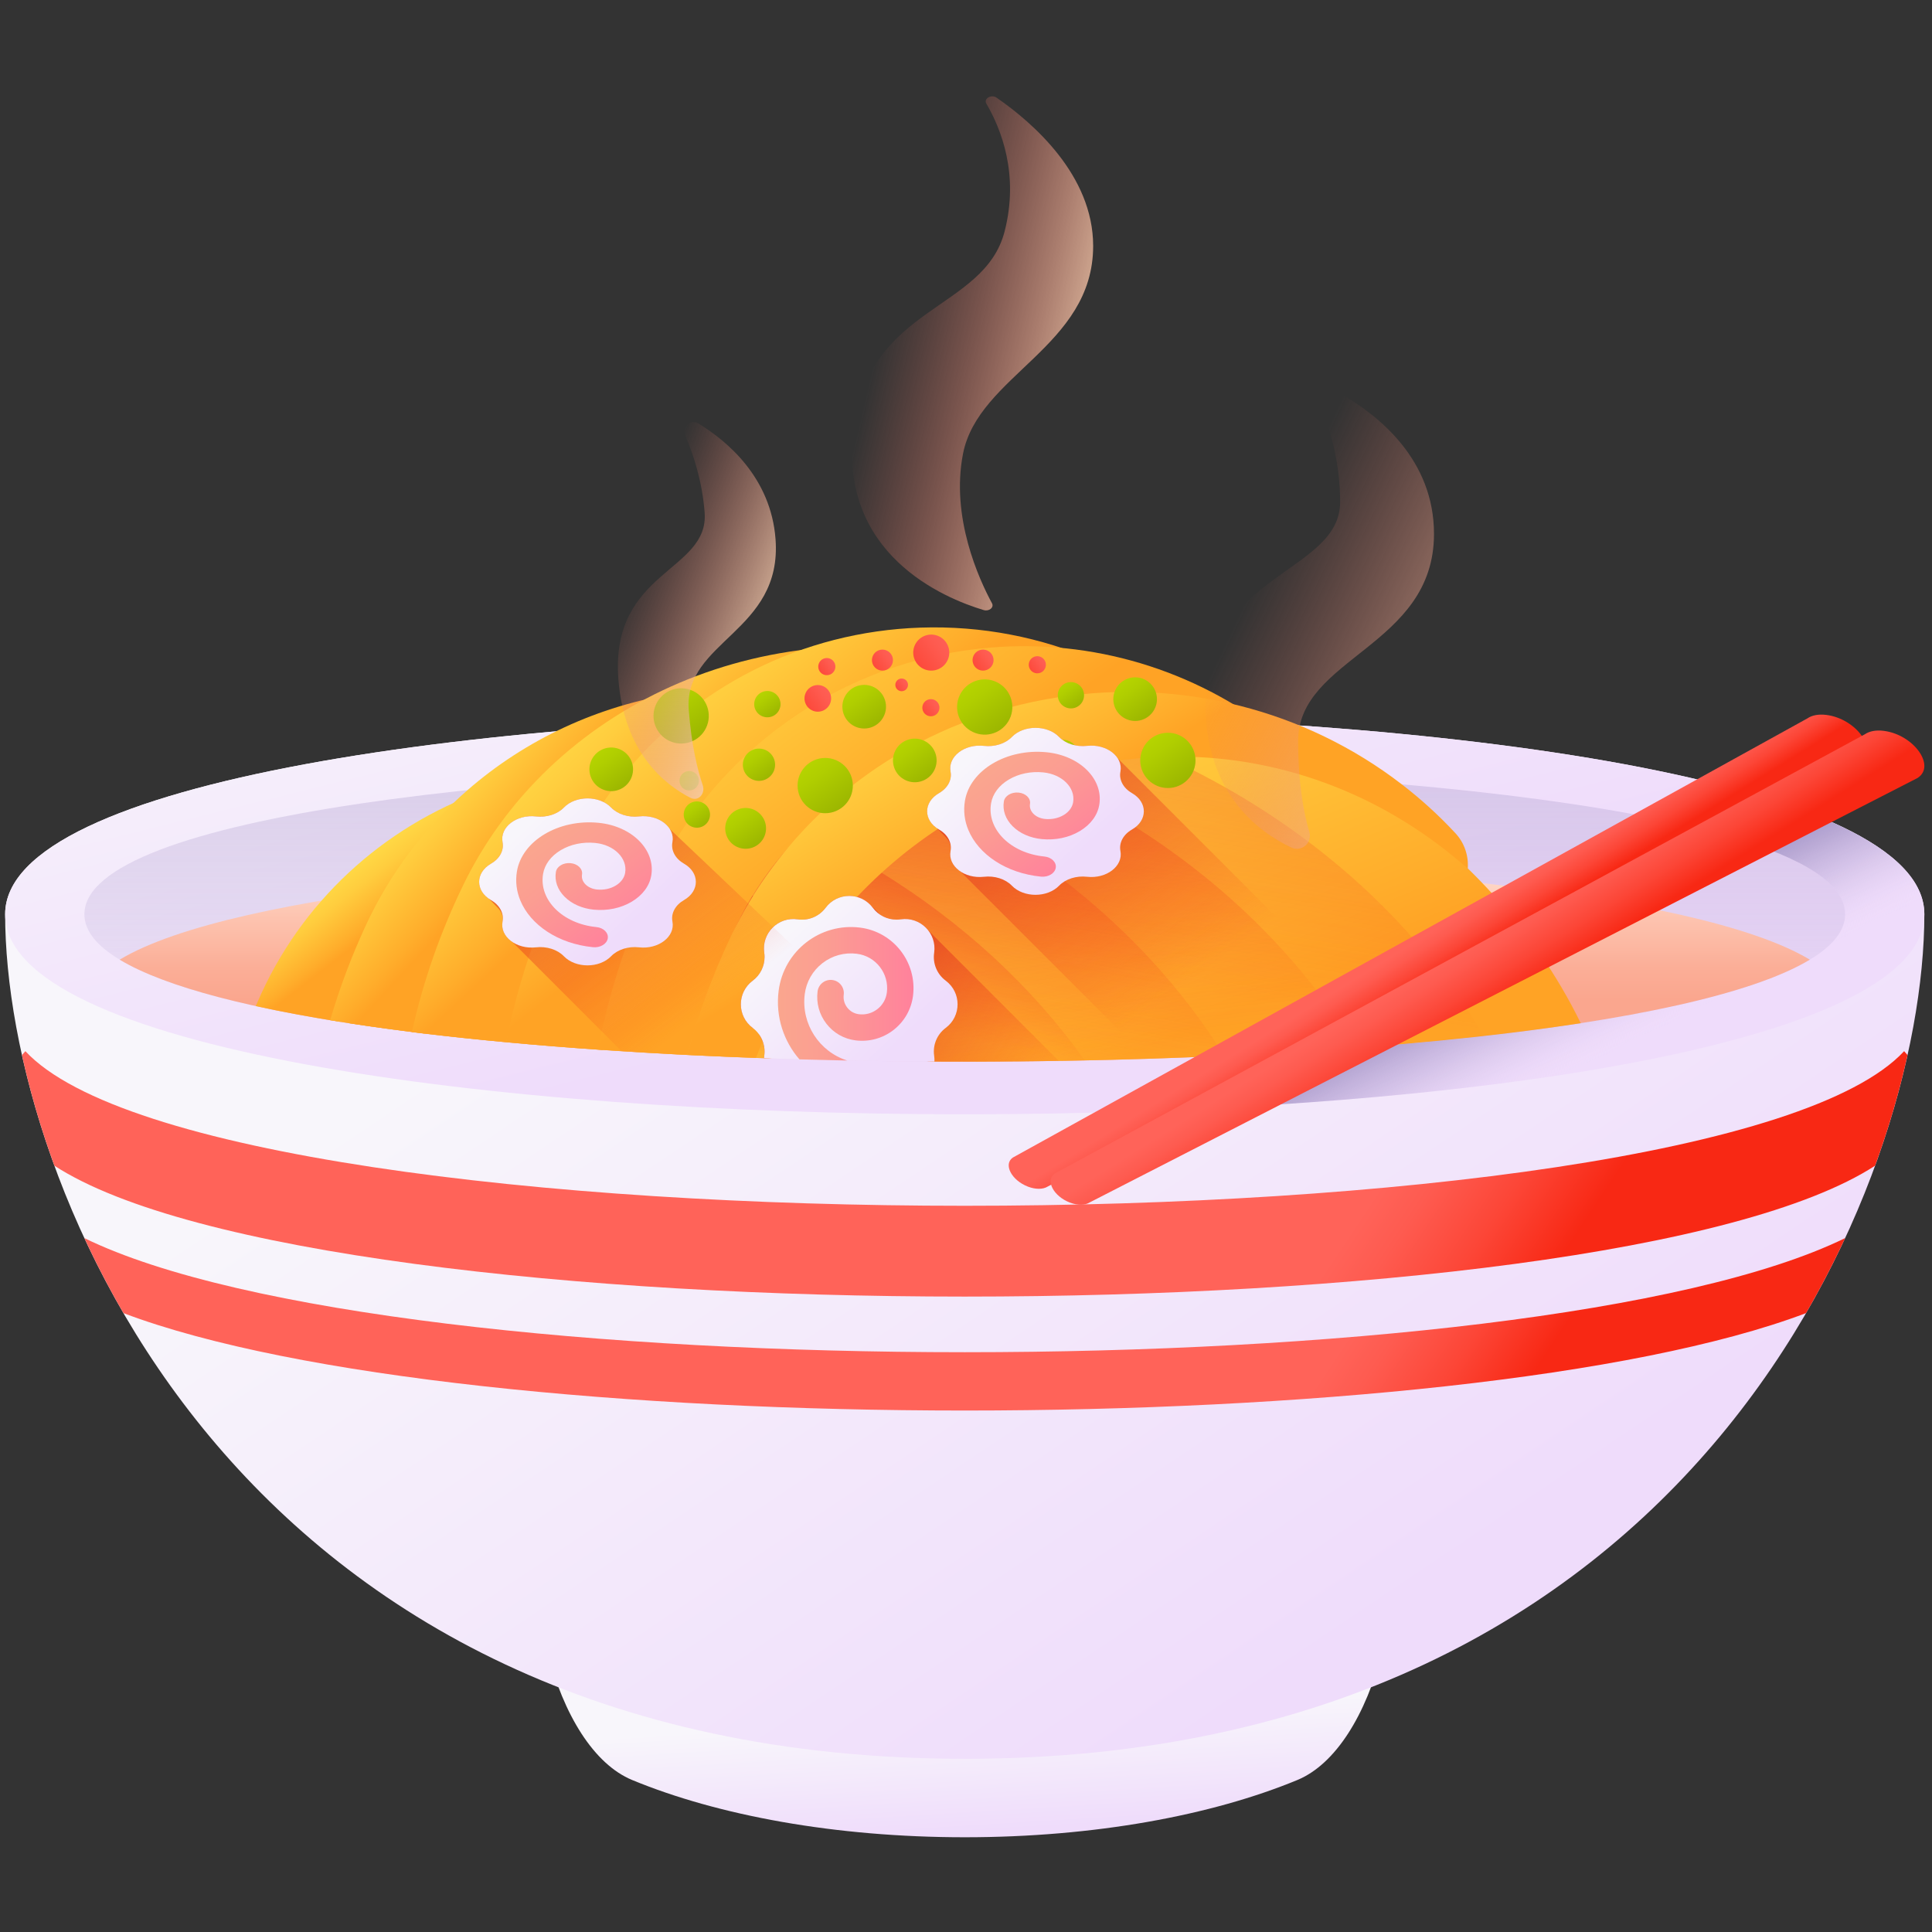 <svg width="151" height="151" viewBox="0 0 151 151" fill="none" xmlns="http://www.w3.org/2000/svg">
<rect x="0" y="0" width="151" height="151" fill="#333333" stroke="none"/>
<g clip-path="url(#clip0)">
<path d="M75.403 133.89C63.021 133.89 51.657 132.056 42.756 129C44.036 134.065 46.442 137.895 49.409 139.121C56.104 141.888 65.28 143.595 75.403 143.595C85.526 143.595 94.702 141.888 101.397 139.121C104.364 137.895 106.769 134.065 108.05 129C99.149 132.056 87.785 133.89 75.403 133.89Z" fill="url(#paint0_linear)"/>
<path d="M150.402 71.456C150.402 50.61 0.402 50.61 0.402 71.456C0.402 92.301 18.028 137.464 75.402 137.464C132.777 137.464 150.402 92.301 150.402 71.456Z" fill="url(#paint1_linear)"/>
<path d="M150.402 71.456C150.402 92.301 0.402 92.301 0.402 71.456C0.402 50.61 150.402 50.61 150.402 71.456Z" fill="url(#paint2_linear)"/>
<path d="M144.209 71.456C144.209 86.818 6.596 86.818 6.596 71.456C6.596 56.093 144.209 56.093 144.209 71.456Z" fill="url(#paint3_linear)"/>
<path d="M9.354 75.004C16.548 79.341 36.926 81.909 59.729 82.707C62.02 82.787 64.335 80.79 66.664 80.835C68.741 80.875 70.829 82.959 72.921 82.97C102.347 83.129 132.379 80.473 141.45 75.004C123.818 64.374 26.986 64.374 9.354 75.004Z" fill="url(#paint4_linear)"/>
<path d="M1.717 82.462C2.328 85.223 3.166 88.13 4.252 91.108C25.224 104.748 125.581 104.748 146.552 91.108C147.638 88.13 148.476 85.223 149.087 82.462C149.001 82.359 148.916 82.257 148.822 82.156C133.851 98.269 16.954 98.269 1.983 82.156C1.889 82.257 1.803 82.359 1.717 82.462Z" fill="url(#paint5_linear)"/>
<path d="M6.596 96.768C7.502 98.72 8.517 100.681 9.65 102.631C36.499 112.781 114.305 112.781 141.154 102.631C142.287 100.681 143.302 98.72 144.208 96.768C119.877 108.659 30.928 108.659 6.596 96.768Z" fill="url(#paint6_linear)"/>
<path d="M123.547 79.97C109.959 82.067 91.346 83.067 72.966 82.971C71.065 82.961 69.167 80.88 67.278 80.847C64.749 80.802 62.234 82.795 59.749 82.708C47.718 82.288 36.361 81.375 27.259 79.971C30.988 72.335 37.153 65.779 44.923 61.003C53.494 55.733 64.023 52.627 75.403 52.627C86.782 52.627 97.312 55.733 105.882 61.003C113.653 65.779 119.818 72.335 123.547 79.97Z" fill="url(#paint7_linear)"/>
<path d="M115.972 80.971C111.692 73.683 105.388 67.406 97.69 62.674C92.775 59.651 87.29 57.259 81.398 55.635C70.888 52.737 59.646 53.61 49.82 58.332C48.126 59.146 46.492 60.038 44.923 61.002C37.153 65.779 30.988 72.335 27.259 79.97C50.855 83.612 89.599 83.945 115.972 80.971Z" fill="url(#paint8_linear)"/>
<path d="M105.978 81.9C101.708 74.877 95.553 68.819 88.075 64.223C83.198 61.223 77.759 58.845 71.92 57.222C62.843 54.699 53.088 56.013 45.049 60.926C45.007 60.951 44.965 60.977 44.923 61.003C37.153 65.779 30.988 72.335 27.259 79.97C48.02 83.174 80.508 83.817 105.978 81.9Z" fill="url(#paint9_linear)"/>
<path d="M95.681 82.52C91.424 75.688 85.373 69.791 78.055 65.293C73.523 62.506 68.507 60.255 63.134 58.648C57.04 56.825 50.432 57.629 45.007 60.951C44.979 60.968 44.951 60.986 44.923 61.003C37.153 65.779 30.988 72.335 27.259 79.971C36.362 81.375 47.719 82.288 59.75 82.708C62.031 82.788 64.336 81.379 66.654 81.423C68.768 81.463 70.892 82.96 73.02 82.971C80.66 83.01 88.34 82.859 95.681 82.52Z" fill="url(#paint10_linear)"/>
<path d="M84.784 82.881C80.672 77.111 75.236 72.102 68.831 68.164C63.916 65.142 58.431 62.749 52.539 61.125C52.241 61.043 51.851 60.984 51.404 60.942C47.328 60.561 43.286 61.854 40.067 64.382C34.575 68.696 30.173 74.004 27.259 79.97C36.357 81.374 47.708 82.287 59.733 82.707C61.94 82.784 64.17 81.08 66.413 81.124C68.602 81.167 70.804 82.959 73.008 82.97C76.941 82.99 80.883 82.961 84.784 82.881Z" fill="url(#paint11_linear)"/>
<path d="M74.788 82.976C71.056 78.538 66.499 74.638 61.303 71.444C56.387 68.421 50.902 66.029 45.011 64.405C44.998 64.401 44.986 64.398 44.973 64.395C42.564 63.733 39.989 64.371 38.106 66.013C33.523 70.007 29.817 74.733 27.259 79.97C40.096 81.951 57.416 82.953 74.788 82.976Z" fill="url(#paint12_linear)"/>
<path d="M38.541 61.553C30.553 64.179 23.982 69.935 20.441 77.612C20.285 77.95 20.132 78.291 19.985 78.632C22.01 79.077 24.226 79.488 26.599 79.866C27.281 77.704 28.099 75.586 29.055 73.514C30.958 69.388 33.69 65.791 37.028 62.888C37.588 62.401 38.165 61.934 38.757 61.487C38.686 61.509 38.613 61.529 38.541 61.553Z" fill="url(#paint13_linear)"/>
<path d="M52.941 54.182C46.732 55.141 41.076 57.806 36.538 61.756C33.2 64.659 30.467 68.256 28.564 72.382C27.462 74.773 26.541 77.226 25.803 79.738C26.344 79.826 26.891 79.915 27.45 80C29.273 80.279 31.185 80.538 33.173 80.779C33.333 80.282 33.502 79.788 33.678 79.296C34.531 76.132 35.671 73.051 37.106 70.068C38.462 67.244 40.217 64.665 42.3 62.38C45.559 58.801 49.617 55.947 54.186 54.016C53.771 54.064 53.356 54.118 52.941 54.182Z" fill="url(#paint14_linear)"/>
<path d="M61.65 50.94C53.668 52.177 46.553 55.978 41.418 61.544C39.336 63.801 37.58 66.347 36.224 69.135C34.421 72.837 33.074 76.691 32.191 80.669C32.515 80.71 32.844 80.747 33.174 80.788C35.224 81.032 37.353 81.256 39.553 81.456C40.315 78.296 41.418 75.23 42.853 72.28C43.671 70.6 48.537 63.257 49.462 62.115C54.1 56.367 60.478 52.314 67.641 50.506C65.657 50.489 63.654 50.63 61.65 50.94Z" fill="url(#paint15_linear)"/>
<path d="M71.947 49.053C62.717 49.362 54.247 53.662 48.6 60.75C47.756 61.806 46.976 62.926 46.264 64.106C43.044 69.441 40.797 75.262 39.556 81.456C41.991 81.685 44.511 81.885 47.094 82.062C47.63 79.621 48.349 77.252 49.246 74.962C49.8 73.361 50.423 71.783 51.123 70.232C52.841 66.438 55.229 63.082 58.126 60.288C62.847 55.738 68.923 52.679 75.644 51.65C79.006 51.133 82.367 51.151 85.625 51.658C81.389 49.81 76.733 48.891 71.947 49.053Z" fill="url(#paint16_linear)"/>
<path d="M75.056 50.896C68.335 51.95 62.259 55.084 57.538 59.745C54.641 62.608 52.253 66.046 50.535 69.933C48.824 73.814 47.55 77.855 46.724 82.025C46.847 82.034 46.971 82.043 47.094 82.052C49.256 82.205 51.466 82.336 53.709 82.451C54.487 79.631 55.498 76.878 56.739 74.201C56.899 73.811 57.065 73.423 57.235 73.037C59.035 68.954 61.8 65.514 65.21 62.963C66.269 62.057 67.385 61.213 68.556 60.44C72.694 57.715 77.485 55.852 82.641 55.065C87.815 54.276 92.99 54.609 97.834 55.954C91.196 51.488 83.128 49.625 75.056 50.896Z" fill="url(#paint17_linear)"/>
<path d="M113.747 65.115C112.45 63.718 111.047 62.444 109.562 61.303C102.047 55.509 92.341 52.997 82.641 54.506C77.486 55.309 72.694 57.209 68.556 59.988C63.627 63.306 59.627 67.873 57.059 73.323C55.668 76.276 54.55 79.323 53.706 82.45C53.853 82.459 54 82.468 54.147 82.473C55.774 82.553 57.425 82.619 59.084 82.679C64.391 68.865 77.123 59.132 91.99 59.132C100.633 59.132 108.555 62.423 114.716 67.892C114.79 66.906 114.473 65.894 113.747 65.115Z" fill="url(#paint18_linear)"/>
<path d="M55.266 56.696C55.676 55.576 55.1 54.335 53.98 53.925C52.859 53.515 51.618 54.091 51.208 55.211C50.798 56.332 51.374 57.572 52.495 57.983C53.615 58.392 54.856 57.817 55.266 56.696Z" fill="url(#paint19_linear)"/>
<path d="M48.358 58.527C47.474 58.204 46.495 58.658 46.171 59.543C45.847 60.427 46.302 61.407 47.186 61.73C48.071 62.054 49.05 61.6 49.374 60.715C49.698 59.831 49.243 58.851 48.358 58.527Z" fill="url(#paint20_linear)"/>
<path d="M54.819 62.698C54.286 62.503 53.696 62.777 53.501 63.311C53.305 63.844 53.579 64.434 54.112 64.629C54.646 64.825 55.236 64.551 55.431 64.017C55.627 63.484 55.352 62.894 54.819 62.698Z" fill="url(#paint21_linear)"/>
<path d="M64.262 59.251C63.076 59.381 62.219 60.447 62.349 61.633C62.478 62.819 63.545 63.676 64.731 63.546C65.917 63.417 66.773 62.35 66.644 61.164C66.514 59.978 65.448 59.122 64.262 59.251Z" fill="url(#paint22_linear)"/>
<path d="M67.357 53.538C66.421 53.64 65.745 54.482 65.847 55.418C65.95 56.355 66.791 57.031 67.728 56.929C68.664 56.826 69.34 55.984 69.238 55.048C69.136 54.111 68.294 53.435 67.357 53.538Z" fill="url(#paint23_linear)"/>
<path d="M59.863 54.012C59.299 54.074 58.891 54.581 58.952 55.146C59.014 55.71 59.522 56.118 60.086 56.056C60.651 55.995 61.058 55.487 60.997 54.922C60.935 54.358 60.427 53.95 59.863 54.012Z" fill="url(#paint24_linear)"/>
<path d="M57.712 63.25C56.887 63.561 56.471 64.482 56.782 65.307C57.093 66.131 58.014 66.548 58.839 66.236C59.664 65.925 60.08 65.004 59.769 64.179C59.457 63.355 58.536 62.938 57.712 63.25Z" fill="url(#paint25_linear)"/>
<path d="M58.874 58.59C58.223 58.836 57.894 59.563 58.14 60.215C58.386 60.866 59.113 61.194 59.764 60.949C60.415 60.703 60.744 59.976 60.498 59.325C60.252 58.673 59.525 58.344 58.874 58.59Z" fill="url(#paint26_linear)"/>
<path d="M54.135 61.733C54.527 61.584 54.725 61.146 54.577 60.754C54.429 60.361 53.991 60.163 53.598 60.311C53.206 60.459 53.008 60.898 53.156 61.29C53.304 61.683 53.742 61.881 54.135 61.733Z" fill="url(#paint27_linear)"/>
<path d="M78.991 56.001C79.401 54.881 78.825 53.64 77.705 53.23C76.585 52.82 75.344 53.396 74.934 54.516C74.524 55.636 75.1 56.877 76.22 57.287C77.34 57.697 78.581 57.122 78.991 56.001Z" fill="url(#paint28_linear)"/>
<path d="M72.084 57.832C71.2 57.508 70.22 57.963 69.896 58.847C69.573 59.732 70.027 60.711 70.912 61.035C71.796 61.359 72.775 60.904 73.099 60.02C73.423 59.135 72.969 58.156 72.084 57.832Z" fill="url(#paint29_linear)"/>
<path d="M78.545 62.003C78.012 61.808 77.421 62.082 77.226 62.616C77.031 63.149 77.305 63.74 77.838 63.935C78.371 64.13 78.962 63.856 79.157 63.322C79.352 62.789 79.078 62.198 78.545 62.003Z" fill="url(#paint30_linear)"/>
<path d="M91.044 57.282C89.858 57.411 89.002 58.477 89.131 59.664C89.26 60.85 90.327 61.706 91.513 61.577C92.699 61.447 93.555 60.381 93.426 59.195C93.297 58.009 92.23 57.152 91.044 57.282Z" fill="url(#paint31_linear)"/>
<path d="M90.414 54.458C90.311 53.522 89.47 52.845 88.533 52.948C87.597 53.05 86.921 53.892 87.023 54.828C87.125 55.764 87.967 56.44 88.903 56.338C89.84 56.236 90.516 55.394 90.414 54.458Z" fill="url(#paint32_linear)"/>
<path d="M83.589 53.317C83.024 53.378 82.617 53.886 82.678 54.45C82.74 55.015 83.247 55.422 83.812 55.361C84.376 55.299 84.784 54.791 84.722 54.227C84.661 53.663 84.153 53.255 83.589 53.317Z" fill="url(#paint33_linear)"/>
<path d="M81.438 62.554C80.614 62.865 80.197 63.787 80.509 64.611C80.82 65.436 81.741 65.853 82.566 65.541C83.39 65.23 83.807 64.309 83.495 63.484C83.184 62.659 82.263 62.243 81.438 62.554Z" fill="url(#paint34_linear)"/>
<path d="M82.6 57.895C81.949 58.141 81.62 58.868 81.866 59.519C82.112 60.17 82.839 60.499 83.49 60.253C84.141 60.007 84.469 59.28 84.224 58.629C83.978 57.978 83.251 57.65 82.6 57.895Z" fill="url(#paint35_linear)"/>
<path d="M77.86 61.038C78.253 60.889 78.451 60.451 78.303 60.058C78.155 59.666 77.716 59.468 77.324 59.616C76.931 59.764 76.733 60.202 76.881 60.595C77.029 60.988 77.468 61.186 77.86 61.038Z" fill="url(#paint36_linear)"/>
<path d="M72.3 52.328C73.031 52.595 73.839 52.22 74.107 51.49C74.374 50.759 73.999 49.951 73.268 49.683C72.538 49.416 71.73 49.791 71.462 50.522C71.195 51.252 71.57 52.061 72.3 52.328Z" fill="url(#paint37_linear)"/>
<path d="M65.252 52.331C65.379 51.983 65.2 51.599 64.853 51.471C64.505 51.344 64.12 51.523 63.993 51.87C63.866 52.218 64.045 52.603 64.392 52.73C64.74 52.857 65.124 52.679 65.252 52.331Z" fill="url(#paint38_linear)"/>
<path d="M73.423 55.24C73.383 54.873 73.052 54.607 72.684 54.647C72.316 54.687 72.051 55.018 72.091 55.386C72.131 55.754 72.462 56.019 72.83 55.979C73.197 55.939 73.463 55.608 73.423 55.24Z" fill="url(#paint39_linear)"/>
<path d="M81.741 51.883C81.701 51.516 81.371 51.25 81.002 51.29C80.635 51.33 80.369 51.661 80.409 52.029C80.45 52.397 80.781 52.662 81.148 52.622C81.516 52.582 81.781 52.251 81.741 51.883Z" fill="url(#paint40_linear)"/>
<path d="M64.892 54.216C64.689 53.679 64.089 53.407 63.551 53.61C63.014 53.813 62.742 54.414 62.945 54.951C63.148 55.489 63.748 55.76 64.286 55.557C64.823 55.354 65.095 54.754 64.892 54.216Z" fill="url(#paint41_linear)"/>
<path d="M69.739 51.303C69.578 50.878 69.104 50.664 68.68 50.824C68.256 50.984 68.041 51.458 68.201 51.883C68.362 52.307 68.836 52.521 69.26 52.361C69.685 52.201 69.899 51.727 69.739 51.303Z" fill="url(#paint42_linear)"/>
<path d="M77.602 51.303C77.441 50.878 76.968 50.664 76.543 50.824C76.119 50.984 75.905 51.458 76.065 51.883C76.225 52.307 76.699 52.521 77.123 52.361C77.548 52.201 77.762 51.727 77.602 51.303Z" fill="url(#paint43_linear)"/>
<path d="M70.009 53.702C70.105 53.958 70.391 54.087 70.647 53.991C70.903 53.894 71.032 53.608 70.936 53.352C70.839 53.097 70.553 52.968 70.297 53.064C70.041 53.161 69.912 53.447 70.009 53.702Z" fill="url(#paint44_linear)"/>
<path d="M72.537 72.703C72.05 72.089 71.259 71.727 70.399 71.853H70.397C70.285 71.87 70.173 71.876 70.061 71.876C69.609 71.876 69.168 71.741 68.794 71.494C68.716 71.412 68.306 71.001 68.169 70.893C67.708 70.315 67.041 70.023 66.373 70.023C65.679 70.023 64.985 70.332 64.526 70.95C64.02 71.629 63.182 71.976 62.346 71.853H62.343C60.817 71.629 59.508 72.941 59.732 74.464V74.467C59.749 74.579 59.755 74.691 59.755 74.802C59.755 75.52 59.417 76.208 58.829 76.647C58.211 77.108 57.902 77.799 57.902 78.491C57.902 79.161 58.194 79.83 58.77 80.289C58.823 80.356 59.112 80.37 59.234 80.495C59.361 80.626 59.322 80.867 59.362 80.905C59.676 81.373 59.817 81.944 59.732 82.517V82.52C59.723 82.584 59.717 82.645 59.714 82.706C61.872 82.782 64.052 81.371 66.244 81.415C68.483 81.459 70.735 82.958 72.99 82.97C76.246 82.987 79.51 82.969 82.751 82.918L72.537 72.703Z" fill="url(#paint45_linear)"/>
<path d="M74.841 78.491C74.841 79.185 74.532 79.879 73.914 80.338C73.235 80.844 72.888 81.682 73.011 82.518V82.52C73.035 82.674 73.041 82.823 73.032 82.971C70.752 82.962 68.476 82.932 66.214 82.888C64.964 82.862 63.72 82.832 62.482 82.797C61.555 82.77 60.632 82.741 59.714 82.709C59.717 82.647 59.723 82.585 59.732 82.52V82.518C59.855 81.682 59.508 80.844 58.829 80.338C58.211 79.879 57.902 79.185 57.902 78.491C57.902 77.8 58.211 77.109 58.829 76.647C59.417 76.209 59.755 75.52 59.755 74.803C59.755 74.691 59.749 74.579 59.732 74.468V74.465C59.508 72.941 60.817 71.629 62.343 71.853H62.346C63.182 71.976 64.02 71.629 64.526 70.95C64.985 70.332 65.679 70.023 66.373 70.023C67.064 70.023 67.755 70.332 68.217 70.95C68.655 71.538 69.344 71.876 70.061 71.876C70.173 71.876 70.285 71.871 70.397 71.853H70.399C71.923 71.629 73.232 72.941 73.011 74.465V74.468C72.888 75.303 73.235 76.141 73.914 76.647C74.532 77.109 74.841 77.8 74.841 78.491Z" fill="url(#paint46_linear)"/>
<path d="M71.359 77.829C71.223 78.897 70.679 79.844 69.832 80.503C68.982 81.159 67.929 81.447 66.865 81.312C65.956 81.197 65.15 80.735 64.591 80.012C64.029 79.288 63.785 78.391 63.9 77.485C63.973 76.921 64.488 76.523 65.053 76.594C65.615 76.665 66.015 77.182 65.944 77.744C65.897 78.106 65.994 78.462 66.218 78.75C66.441 79.038 66.762 79.223 67.123 79.268C67.644 79.335 68.156 79.194 68.57 78.873C68.985 78.553 69.25 78.091 69.315 77.57C69.503 76.091 68.453 74.732 66.971 74.544C66.006 74.421 65.05 74.682 64.282 75.276C63.512 75.873 63.02 76.732 62.897 77.697C62.603 80.035 64.044 82.2 66.215 82.888C64.965 82.862 63.721 82.832 62.482 82.797C61.873 82.097 61.409 81.273 61.123 80.382C60.829 79.462 60.726 78.462 60.856 77.438C61.253 74.318 64.112 72.103 67.229 72.5C69.838 72.832 71.688 75.223 71.359 77.829Z" fill="url(#paint47_linear)"/>
<path d="M109.686 81.597L87.362 59.273C86.941 58.612 86.001 58.178 84.959 58.295L84.957 58.295C84.12 58.389 83.283 58.122 82.778 57.599C81.857 56.647 80.005 56.647 79.085 57.599C78.579 58.122 77.742 58.389 76.905 58.295L76.903 58.295C75.378 58.123 74.069 59.132 74.292 60.307L74.292 60.308C74.415 60.953 74.068 61.598 73.389 61.988C72.203 62.668 72.158 64.007 73.248 64.742L73.953 65.475C74.217 65.749 74.362 66.131 74.294 66.505C74.293 66.508 74.293 66.51 74.292 66.513L74.292 66.515C74.172 67.145 74.496 67.726 75.055 68.104L89.704 82.752C96.671 82.531 103.432 82.146 109.686 81.597Z" fill="url(#paint48_linear)"/>
<path d="M88.472 64.833C87.794 65.223 87.447 65.868 87.569 66.513L87.57 66.514C87.793 67.689 86.484 68.698 84.959 68.526L84.956 68.526C84.119 68.432 83.282 68.699 82.777 69.222C81.856 70.175 80.005 70.175 79.084 69.222C78.579 68.699 77.742 68.432 76.905 68.526L76.903 68.526C75.378 68.698 74.069 67.689 74.292 66.514L74.292 66.513C74.414 65.868 74.068 65.223 73.389 64.833C72.153 64.124 72.153 62.697 73.389 61.988C74.068 61.598 74.414 60.953 74.292 60.308L74.292 60.307C74.069 59.132 75.378 58.123 76.903 58.295L76.905 58.295C77.742 58.389 78.579 58.122 79.084 57.599C80.005 56.647 81.857 56.647 82.777 57.599C83.283 58.122 84.12 58.389 84.957 58.295L84.959 58.295C86.483 58.123 87.793 59.132 87.57 60.307L87.569 60.308C87.447 60.953 87.794 61.598 88.472 61.988C89.708 62.697 89.708 64.124 88.472 64.833Z" fill="url(#paint49_linear)"/>
<path d="M75.683 64.868C75.388 64.156 75.285 63.386 75.415 62.597C75.811 60.194 78.671 58.487 81.789 58.793C84.397 59.049 86.248 60.891 85.917 62.9C85.781 63.721 85.239 64.452 84.391 64.958C83.542 65.465 82.488 65.686 81.423 65.582C80.516 65.493 79.709 65.138 79.149 64.581C78.589 64.024 78.345 63.333 78.46 62.634C78.532 62.199 79.047 61.892 79.611 61.947C80.175 62.002 80.574 62.4 80.502 62.834C80.457 63.112 80.554 63.388 80.777 63.61C80.999 63.831 81.321 63.973 81.682 64.008C82.202 64.059 82.716 63.951 83.13 63.704C83.544 63.457 83.808 63.1 83.874 62.7C84.063 61.559 83.011 60.512 81.53 60.367C80.565 60.272 79.609 60.473 78.84 60.932C78.071 61.391 77.58 62.054 77.457 62.797C77.123 64.825 78.992 66.684 81.623 66.942C82.186 66.997 82.586 67.394 82.514 67.829C82.442 68.264 81.927 68.571 81.363 68.516C78.629 68.248 76.471 66.769 75.683 64.868Z" fill="url(#paint50_linear)"/>
<path d="M70.511 82.032C66.883 81.994 63.274 82.831 59.724 82.706C55.926 82.573 52.195 82.391 48.582 82.159L40.04 73.618C39.482 73.241 39.158 72.659 39.279 72.029V72.026C39.279 72.026 39.279 72.023 39.279 72.02C39.349 71.647 39.202 71.265 38.938 70.988L38.232 70.256C37.711 69.903 37.449 69.412 37.449 68.923C37.449 68.391 37.758 67.856 38.376 67.503C39.052 67.112 39.399 66.468 39.279 65.823V65.82C39.217 65.491 39.273 65.173 39.426 64.894C39.652 64.465 40.093 64.121 40.643 63.938C41.02 63.809 41.443 63.759 41.888 63.809H41.89C42.729 63.903 43.564 63.638 44.07 63.115C44.532 62.638 45.223 62.4 45.917 62.4C46.611 62.4 47.302 62.638 47.764 63.115C48.199 63.568 48.888 63.826 49.608 63.826C49.72 63.826 49.832 63.821 49.943 63.809C50.987 63.691 51.926 64.126 52.346 64.788L70.511 82.032Z" fill="url(#paint51_linear)"/>
<path d="M53.459 70.348C52.78 70.737 52.433 71.382 52.556 72.027L52.556 72.029C52.779 73.204 51.47 74.213 49.945 74.041L49.943 74.041C49.106 73.946 48.269 74.214 47.763 74.737C46.843 75.689 44.991 75.689 44.07 74.737C43.565 74.214 42.728 73.947 41.891 74.041L41.889 74.041C40.364 74.213 39.055 73.204 39.278 72.029L39.278 72.027C39.401 71.382 39.054 70.737 38.375 70.348C37.139 69.639 37.139 68.212 38.375 67.502C39.054 67.113 39.401 66.468 39.278 65.823L39.278 65.822C39.055 64.647 40.364 63.638 41.889 63.809L41.891 63.81C42.728 63.904 43.565 63.637 44.071 63.114C44.991 62.161 46.843 62.161 47.764 63.114C48.269 63.637 49.106 63.904 49.943 63.81L49.945 63.809C51.47 63.638 52.779 64.647 52.556 65.822L52.556 65.823C52.433 66.468 52.78 67.113 53.459 67.502C54.695 68.212 54.695 69.639 53.459 70.348Z" fill="url(#paint52_linear)"/>
<path d="M40.669 70.382C40.374 69.671 40.271 68.9 40.401 68.112C40.797 65.709 43.657 64.002 46.776 64.308C49.383 64.563 51.234 66.406 50.903 68.415C50.768 69.235 50.226 69.966 49.377 70.473C48.528 70.979 47.474 71.201 46.409 71.097C45.502 71.008 44.695 70.652 44.136 70.095C43.576 69.539 43.331 68.847 43.447 68.149C43.518 67.714 44.034 67.407 44.597 67.462C45.162 67.517 45.56 67.914 45.489 68.349C45.443 68.627 45.54 68.902 45.763 69.124C45.986 69.346 46.307 69.487 46.669 69.523C47.188 69.574 47.702 69.466 48.116 69.219C48.53 68.972 48.795 68.615 48.861 68.215C49.049 67.073 47.997 66.026 46.516 65.882C45.551 65.787 44.596 65.988 43.827 66.447C43.057 66.906 42.566 67.568 42.444 68.312C42.109 70.34 43.978 72.199 46.609 72.457C47.173 72.512 47.572 72.908 47.501 73.344C47.429 73.778 46.913 74.086 46.349 74.03C43.615 73.763 41.457 72.284 40.669 70.382Z" fill="url(#paint53_linear)"/>
<path d="M103.338 32.038C102.985 31.144 103.956 30.308 104.792 30.783C107.744 32.462 112.077 35.916 112.077 41.729C112.077 50.544 101.459 51.375 101.459 57.904C101.459 61.255 101.902 63.569 102.334 65.028C102.584 65.872 101.721 66.615 100.926 66.239C98.28 64.988 94.211 61.934 94.211 54.988C94.211 44.697 104.741 44.85 104.741 39.224C104.741 36.285 104.024 33.77 103.338 32.038Z" fill="url(#paint54_linear)"/>
<path d="M77.09 8.1C76.86 7.707 77.477 7.348 77.89 7.634C80.695 9.573 85.438 13.674 85.438 19.221C85.438 27.097 76.461 29.327 75.265 35.469C74.297 40.437 76.515 45.273 77.532 47.151C77.708 47.477 77.302 47.808 76.882 47.682C73.788 46.755 65.467 43.323 66.71 33.433C67.913 23.852 76.918 24.29 78.516 18.091C79.665 13.64 78.25 10.079 77.09 8.1Z" fill="url(#paint55_linear)"/>
<path d="M53.594 34.132C53.279 33.395 53.939 32.705 54.582 33.097C56.853 34.482 60.249 37.332 60.613 42.128C61.163 49.402 53.423 50.088 53.831 55.476C54.041 58.241 54.511 60.15 54.919 61.355C55.155 62.051 54.568 62.664 53.961 62.354C51.941 61.321 48.764 58.801 48.33 53.07C47.687 44.578 55.424 44.705 55.072 40.062C54.889 37.637 54.205 35.561 53.594 34.132Z" fill="url(#paint56_linear)"/>
<path d="M150.403 71.457C150.403 80.157 124.262 85.228 93.806 86.663L102.7 82.13C125.932 80.613 144.209 77.054 144.209 71.457C144.209 69.092 140.947 67.089 135.426 65.454L140.126 63.057C146.564 65.325 150.403 68.124 150.403 71.457Z" fill="url(#paint57_linear)"/>
<path d="M141.268 56.144L79.162 90.471C78.4 90.997 79.056 92.255 80.347 92.746C80.94 92.972 81.526 92.968 81.888 92.735L145.383 59.563C146.847 58.623 145.08 56.165 142.734 55.876C142.144 55.803 141.624 55.898 141.268 56.144Z" fill="url(#paint58_linear)"/>
<path d="M145.753 57.389L82.439 91.715C81.677 92.242 82.332 93.5 83.623 93.991C84.217 94.216 84.802 94.212 85.164 93.98L149.869 60.807C151.332 59.867 149.566 57.409 147.219 57.12C146.629 57.047 146.109 57.143 145.753 57.389Z" fill="url(#paint59_linear)"/>
</g>
<defs>
<linearGradient id="paint0_linear" x1="75.712" y1="134.094" x2="76.261" y2="143.154" gradientUnits="userSpaceOnUse">
<stop stop-color="#F8F6FB"/>
<stop offset="1" stop-color="#EFDCFB"/>
</linearGradient>
<linearGradient id="paint1_linear" x1="64.022" y1="62.651" x2="107.257" y2="127.062" gradientUnits="userSpaceOnUse">
<stop stop-color="#F8F6FB"/>
<stop offset="1" stop-color="#EFDCFB"/>
</linearGradient>
<linearGradient id="paint2_linear" x1="66.291" y1="34.673" x2="76.879" y2="77.418" gradientUnits="userSpaceOnUse">
<stop stop-color="#F8F6FB"/>
<stop offset="1" stop-color="#EFDCFB"/>
</linearGradient>
<linearGradient id="paint3_linear" x1="75.402" y1="100.897" x2="75.402" y2="-5.46" gradientUnits="userSpaceOnUse">
<stop stop-color="#EFDCFB" stop-opacity="0"/>
<stop offset="0.029" stop-color="#E9D6F7" stop-opacity="0.029"/>
<stop offset="0.22" stop-color="#C5B5DE" stop-opacity="0.22"/>
<stop offset="0.414" stop-color="#AA9BCB" stop-opacity="0.414"/>
<stop offset="0.608" stop-color="#9688BD" stop-opacity="0.608"/>
<stop offset="0.803" stop-color="#8A7DB5" stop-opacity="0.803"/>
<stop offset="1" stop-color="#8679B2"/>
</linearGradient>
<linearGradient id="paint4_linear" x1="75.402" y1="67.662" x2="75.402" y2="78.119" gradientUnits="userSpaceOnUse">
<stop stop-color="#FFDECF"/>
<stop offset="0.379" stop-color="#FDC4B0"/>
<stop offset="0.765" stop-color="#FBAE97"/>
<stop offset="1" stop-color="#FAA68E"/>
</linearGradient>
<linearGradient id="paint5_linear" x1="101.047" y1="102.972" x2="113.4" y2="111.207" gradientUnits="userSpaceOnUse">
<stop stop-color="#FF6359"/>
<stop offset="0.224" stop-color="#FE5B50"/>
<stop offset="0.595" stop-color="#FC4637"/>
<stop offset="1" stop-color="#F82814"/>
</linearGradient>
<linearGradient id="paint6_linear" x1="98.815" y1="114.29" x2="110.173" y2="121.862" gradientUnits="userSpaceOnUse">
<stop stop-color="#FF6359"/>
<stop offset="0.224" stop-color="#FE5B50"/>
<stop offset="0.595" stop-color="#FC4637"/>
<stop offset="1" stop-color="#F82814"/>
</linearGradient>
<linearGradient id="paint7_linear" x1="65.976" y1="57.01" x2="78.132" y2="86.618" gradientUnits="userSpaceOnUse">
<stop stop-color="#FFD945"/>
<stop offset="0.304" stop-color="#FFCD3E"/>
<stop offset="0.856" stop-color="#FFAD2B"/>
<stop offset="1" stop-color="#FFA325"/>
</linearGradient>
<linearGradient id="paint8_linear" x1="72.67" y1="74.068" x2="85.611" y2="-4.461" gradientUnits="userSpaceOnUse">
<stop stop-color="#F82814" stop-opacity="0"/>
<stop offset="1" stop-color="#C0272D"/>
</linearGradient>
<linearGradient id="paint9_linear" x1="67.08" y1="84.955" x2="59.165" y2="15.983" gradientUnits="userSpaceOnUse">
<stop stop-color="#F82814" stop-opacity="0"/>
<stop offset="1" stop-color="#C0272D"/>
</linearGradient>
<linearGradient id="paint10_linear" x1="61.913" y1="78.743" x2="73.089" y2="15.655" gradientUnits="userSpaceOnUse">
<stop stop-color="#F82814" stop-opacity="0"/>
<stop offset="1" stop-color="#C0272D"/>
</linearGradient>
<linearGradient id="paint11_linear" x1="58.191" y1="75.075" x2="68.338" y2="45.37" gradientUnits="userSpaceOnUse">
<stop stop-color="#F82814" stop-opacity="0"/>
<stop offset="1" stop-color="#C0272D"/>
</linearGradient>
<linearGradient id="paint12_linear" x1="51.128" y1="83.2" x2="49.56" y2="57.318" gradientUnits="userSpaceOnUse">
<stop stop-color="#F82814" stop-opacity="0"/>
<stop offset="1" stop-color="#C0272D"/>
</linearGradient>
<linearGradient id="paint13_linear" x1="27.577" y1="67.744" x2="30.616" y2="71.665" gradientUnits="userSpaceOnUse">
<stop stop-color="#FFD945"/>
<stop offset="0.304" stop-color="#FFCD3E"/>
<stop offset="0.856" stop-color="#FFAD2B"/>
<stop offset="1" stop-color="#FFA325"/>
</linearGradient>
<linearGradient id="paint14_linear" x1="33.894" y1="61.269" x2="39.972" y2="66.857" gradientUnits="userSpaceOnUse">
<stop stop-color="#FFD945"/>
<stop offset="0.304" stop-color="#FFCD3E"/>
<stop offset="0.856" stop-color="#FFAD2B"/>
<stop offset="1" stop-color="#FFA325"/>
</linearGradient>
<linearGradient id="paint15_linear" x1="42.765" y1="57.932" x2="49.725" y2="65.383" gradientUnits="userSpaceOnUse">
<stop stop-color="#FFD945"/>
<stop offset="0.304" stop-color="#FFCD3E"/>
<stop offset="0.856" stop-color="#FFAD2B"/>
<stop offset="1" stop-color="#FFA325"/>
</linearGradient>
<linearGradient id="paint16_linear" x1="51.54" y1="52.476" x2="60.658" y2="64.094" gradientUnits="userSpaceOnUse">
<stop stop-color="#FFD945"/>
<stop offset="0.304" stop-color="#FFCD3E"/>
<stop offset="0.856" stop-color="#FFAD2B"/>
<stop offset="1" stop-color="#FFA325"/>
</linearGradient>
<linearGradient id="paint17_linear" x1="56.501" y1="47.474" x2="69.442" y2="65.121" gradientUnits="userSpaceOnUse">
<stop stop-color="#FFD945"/>
<stop offset="0.304" stop-color="#FFCD3E"/>
<stop offset="0.856" stop-color="#FFAD2B"/>
<stop offset="1" stop-color="#FFA325"/>
</linearGradient>
<linearGradient id="paint18_linear" x1="71.176" y1="52.786" x2="78.823" y2="65.531" gradientUnits="userSpaceOnUse">
<stop stop-color="#FFD945"/>
<stop offset="0.304" stop-color="#FFCD3E"/>
<stop offset="0.856" stop-color="#FFAD2B"/>
<stop offset="1" stop-color="#FFA325"/>
</linearGradient>
<linearGradient id="paint19_linear" x1="51.313" y1="53.287" x2="57.295" y2="61.58" gradientUnits="userSpaceOnUse">
<stop stop-color="#BADA00"/>
<stop offset="0.227" stop-color="#B0CE00"/>
<stop offset="0.638" stop-color="#95AE00"/>
<stop offset="1" stop-color="#798C00"/>
</linearGradient>
<linearGradient id="paint20_linear" x1="46.253" y1="58.023" x2="50.976" y2="64.57" gradientUnits="userSpaceOnUse">
<stop stop-color="#BADA00"/>
<stop offset="0.227" stop-color="#B0CE00"/>
<stop offset="0.638" stop-color="#95AE00"/>
<stop offset="1" stop-color="#798C00"/>
</linearGradient>
<linearGradient id="paint21_linear" x1="53.55" y1="62.395" x2="56.397" y2="66.341" gradientUnits="userSpaceOnUse">
<stop stop-color="#BADA00"/>
<stop offset="0.227" stop-color="#B0CE00"/>
<stop offset="0.638" stop-color="#95AE00"/>
<stop offset="1" stop-color="#798C00"/>
</linearGradient>
<linearGradient id="paint22_linear" x1="62.572" y1="58.731" x2="68.555" y2="67.025" gradientUnits="userSpaceOnUse">
<stop stop-color="#BADA00"/>
<stop offset="0.227" stop-color="#B0CE00"/>
<stop offset="0.638" stop-color="#95AE00"/>
<stop offset="1" stop-color="#798C00"/>
</linearGradient>
<linearGradient id="paint23_linear" x1="66.024" y1="53.127" x2="70.746" y2="59.675" gradientUnits="userSpaceOnUse">
<stop stop-color="#BADA00"/>
<stop offset="0.227" stop-color="#B0CE00"/>
<stop offset="0.638" stop-color="#95AE00"/>
<stop offset="1" stop-color="#798C00"/>
</linearGradient>
<linearGradient id="paint24_linear" x1="59.059" y1="53.765" x2="61.906" y2="57.712" gradientUnits="userSpaceOnUse">
<stop stop-color="#BADA00"/>
<stop offset="0.227" stop-color="#B0CE00"/>
<stop offset="0.638" stop-color="#95AE00"/>
<stop offset="1" stop-color="#798C00"/>
</linearGradient>
<linearGradient id="paint25_linear" x1="56.853" y1="62.772" x2="61.274" y2="68.9" gradientUnits="userSpaceOnUse">
<stop stop-color="#BADA00"/>
<stop offset="0.227" stop-color="#B0CE00"/>
<stop offset="0.638" stop-color="#95AE00"/>
<stop offset="1" stop-color="#798C00"/>
</linearGradient>
<linearGradient id="paint26_linear" x1="58.197" y1="58.213" x2="61.687" y2="63.051" gradientUnits="userSpaceOnUse">
<stop stop-color="#BADA00"/>
<stop offset="0.227" stop-color="#B0CE00"/>
<stop offset="0.638" stop-color="#95AE00"/>
<stop offset="1" stop-color="#798C00"/>
</linearGradient>
<linearGradient id="paint27_linear" x1="53.19" y1="60.084" x2="55.294" y2="63.001" gradientUnits="userSpaceOnUse">
<stop stop-color="#BADA00"/>
<stop offset="0.227" stop-color="#B0CE00"/>
<stop offset="0.638" stop-color="#95AE00"/>
<stop offset="1" stop-color="#798C00"/>
</linearGradient>
<linearGradient id="paint28_linear" x1="75.039" y1="52.591" x2="81.02" y2="60.884" gradientUnits="userSpaceOnUse">
<stop stop-color="#BADA00"/>
<stop offset="0.227" stop-color="#B0CE00"/>
<stop offset="0.638" stop-color="#95AE00"/>
<stop offset="1" stop-color="#798C00"/>
</linearGradient>
<linearGradient id="paint29_linear" x1="69.979" y1="57.328" x2="74.701" y2="63.874" gradientUnits="userSpaceOnUse">
<stop stop-color="#BADA00"/>
<stop offset="0.227" stop-color="#B0CE00"/>
<stop offset="0.638" stop-color="#95AE00"/>
<stop offset="1" stop-color="#798C00"/>
</linearGradient>
<linearGradient id="paint30_linear" x1="77.276" y1="61.699" x2="80.123" y2="65.646" gradientUnits="userSpaceOnUse">
<stop stop-color="#BADA00"/>
<stop offset="0.227" stop-color="#B0CE00"/>
<stop offset="0.638" stop-color="#95AE00"/>
<stop offset="1" stop-color="#798C00"/>
</linearGradient>
<linearGradient id="paint31_linear" x1="89.355" y1="56.762" x2="95.337" y2="65.055" gradientUnits="userSpaceOnUse">
<stop stop-color="#BADA00"/>
<stop offset="0.227" stop-color="#B0CE00"/>
<stop offset="0.638" stop-color="#95AE00"/>
<stop offset="1" stop-color="#798C00"/>
</linearGradient>
<linearGradient id="paint32_linear" x1="87.2" y1="52.537" x2="91.922" y2="59.084" gradientUnits="userSpaceOnUse">
<stop stop-color="#BADA00"/>
<stop offset="0.227" stop-color="#B0CE00"/>
<stop offset="0.638" stop-color="#95AE00"/>
<stop offset="1" stop-color="#798C00"/>
</linearGradient>
<linearGradient id="paint33_linear" x1="82.784" y1="53.069" x2="85.632" y2="57.017" gradientUnits="userSpaceOnUse">
<stop stop-color="#BADA00"/>
<stop offset="0.227" stop-color="#B0CE00"/>
<stop offset="0.638" stop-color="#95AE00"/>
<stop offset="1" stop-color="#798C00"/>
</linearGradient>
<linearGradient id="paint34_linear" x1="80.58" y1="62.076" x2="85.001" y2="68.205" gradientUnits="userSpaceOnUse">
<stop stop-color="#BADA00"/>
<stop offset="0.227" stop-color="#B0CE00"/>
<stop offset="0.638" stop-color="#95AE00"/>
<stop offset="1" stop-color="#798C00"/>
</linearGradient>
<linearGradient id="paint35_linear" x1="81.922" y1="57.518" x2="85.412" y2="62.356" gradientUnits="userSpaceOnUse">
<stop stop-color="#BADA00"/>
<stop offset="0.227" stop-color="#B0CE00"/>
<stop offset="0.638" stop-color="#95AE00"/>
<stop offset="1" stop-color="#798C00"/>
</linearGradient>
<linearGradient id="paint36_linear" x1="76.915" y1="59.389" x2="79.019" y2="62.305" gradientUnits="userSpaceOnUse">
<stop stop-color="#BADA00"/>
<stop offset="0.227" stop-color="#B0CE00"/>
<stop offset="0.638" stop-color="#95AE00"/>
<stop offset="1" stop-color="#798C00"/>
</linearGradient>
<linearGradient id="paint37_linear" x1="74.523" y1="49.752" x2="69.118" y2="53.65" gradientUnits="userSpaceOnUse">
<stop stop-color="#FF6359"/>
<stop offset="0.224" stop-color="#FE5B50"/>
<stop offset="0.595" stop-color="#FC4637"/>
<stop offset="1" stop-color="#F82814"/>
</linearGradient>
<linearGradient id="paint38_linear" x1="65.45" y1="51.504" x2="62.877" y2="53.36" gradientUnits="userSpaceOnUse">
<stop stop-color="#FF6359"/>
<stop offset="0.224" stop-color="#FE5B50"/>
<stop offset="0.595" stop-color="#FC4637"/>
<stop offset="1" stop-color="#F82814"/>
</linearGradient>
<linearGradient id="paint39_linear" x1="73.585" y1="54.716" x2="71.012" y2="56.572" gradientUnits="userSpaceOnUse">
<stop stop-color="#FF6359"/>
<stop offset="0.224" stop-color="#FE5B50"/>
<stop offset="0.595" stop-color="#FC4637"/>
<stop offset="1" stop-color="#F82814"/>
</linearGradient>
<linearGradient id="paint40_linear" x1="81.903" y1="51.359" x2="79.33" y2="53.215" gradientUnits="userSpaceOnUse">
<stop stop-color="#FF6359"/>
<stop offset="0.224" stop-color="#FE5B50"/>
<stop offset="0.595" stop-color="#FC4637"/>
<stop offset="1" stop-color="#F82814"/>
</linearGradient>
<linearGradient id="paint41_linear" x1="65.204" y1="53.657" x2="61.209" y2="56.538" gradientUnits="userSpaceOnUse">
<stop stop-color="#FF6359"/>
<stop offset="0.224" stop-color="#FE5B50"/>
<stop offset="0.595" stop-color="#FC4637"/>
<stop offset="1" stop-color="#F82814"/>
</linearGradient>
<linearGradient id="paint42_linear" x1="69.985" y1="50.861" x2="66.831" y2="53.136" gradientUnits="userSpaceOnUse">
<stop stop-color="#FF6359"/>
<stop offset="0.224" stop-color="#FE5B50"/>
<stop offset="0.595" stop-color="#FC4637"/>
<stop offset="1" stop-color="#F82814"/>
</linearGradient>
<linearGradient id="paint43_linear" x1="77.848" y1="50.861" x2="74.694" y2="53.136" gradientUnits="userSpaceOnUse">
<stop stop-color="#FF6359"/>
<stop offset="0.224" stop-color="#FE5B50"/>
<stop offset="0.595" stop-color="#FC4637"/>
<stop offset="1" stop-color="#F82814"/>
</linearGradient>
<linearGradient id="paint44_linear" x1="71.083" y1="53.087" x2="69.182" y2="54.458" gradientUnits="userSpaceOnUse">
<stop stop-color="#FF6359"/>
<stop offset="0.224" stop-color="#FE5B50"/>
<stop offset="0.595" stop-color="#FC4637"/>
<stop offset="1" stop-color="#F82814"/>
</linearGradient>
<linearGradient id="paint45_linear" x1="82.667" y1="87.561" x2="55.756" y2="71.385" gradientUnits="userSpaceOnUse">
<stop stop-color="#F82814" stop-opacity="0"/>
<stop offset="1" stop-color="#C0272D"/>
</linearGradient>
<linearGradient id="paint46_linear" x1="61.613" y1="72.856" x2="69.931" y2="81.785" gradientUnits="userSpaceOnUse">
<stop stop-color="#F8F6FB"/>
<stop offset="1" stop-color="#EFDCFB"/>
</linearGradient>
<linearGradient id="paint47_linear" x1="60.801" y1="77.671" x2="71.397" y2="77.671" gradientUnits="userSpaceOnUse">
<stop stop-color="#FAA68E"/>
<stop offset="0.357" stop-color="#FB9D92"/>
<stop offset="0.945" stop-color="#FF849B"/>
<stop offset="1" stop-color="#FF819C"/>
</linearGradient>
<linearGradient id="paint48_linear" x1="93.468" y1="76.401" x2="70.086" y2="45.372" gradientUnits="userSpaceOnUse">
<stop stop-color="#F82814" stop-opacity="0"/>
<stop offset="1" stop-color="#C0272D"/>
</linearGradient>
<linearGradient id="paint49_linear" x1="76.527" y1="58.683" x2="84.157" y2="66.874" gradientUnits="userSpaceOnUse">
<stop stop-color="#F8F6FB"/>
<stop offset="1" stop-color="#EFDCFB"/>
</linearGradient>
<linearGradient id="paint50_linear" x1="78.064" y1="59.427" x2="83.994" y2="67.091" gradientUnits="userSpaceOnUse">
<stop stop-color="#FAA68E"/>
<stop offset="0.357" stop-color="#FB9D92"/>
<stop offset="0.945" stop-color="#FF849B"/>
<stop offset="1" stop-color="#FF819C"/>
</linearGradient>
<linearGradient id="paint51_linear" x1="55.804" y1="78.619" x2="36.344" y2="52.795" gradientUnits="userSpaceOnUse">
<stop stop-color="#F82814" stop-opacity="0"/>
<stop offset="1" stop-color="#C0272D"/>
</linearGradient>
<linearGradient id="paint52_linear" x1="41.514" y1="64.198" x2="49.144" y2="72.389" gradientUnits="userSpaceOnUse">
<stop stop-color="#F8F6FB"/>
<stop offset="1" stop-color="#EFDCFB"/>
</linearGradient>
<linearGradient id="paint53_linear" x1="43.044" y1="64.927" x2="48.974" y2="72.591" gradientUnits="userSpaceOnUse">
<stop stop-color="#FAA68E"/>
<stop offset="0.357" stop-color="#FB9D92"/>
<stop offset="0.945" stop-color="#FF849B"/>
<stop offset="1" stop-color="#FF819C"/>
</linearGradient>
<linearGradient id="paint54_linear" x1="97.74" y1="46.073" x2="122.151" y2="57.691" gradientUnits="userSpaceOnUse">
<stop stop-color="#E87264" stop-opacity="0"/>
<stop offset="1" stop-color="#F8DFBE"/>
</linearGradient>
<linearGradient id="paint55_linear" x1="68.902" y1="25.642" x2="87.253" y2="29.96" gradientUnits="userSpaceOnUse">
<stop stop-color="#E87264" stop-opacity="0"/>
<stop offset="0.158" stop-color="#E97869" stop-opacity="0.158"/>
<stop offset="0.378" stop-color="#EC8B78" stop-opacity="0.378"/>
<stop offset="0.635" stop-color="#F0A991" stop-opacity="0.635"/>
<stop offset="0.919" stop-color="#F6D2B3" stop-opacity="0.919"/>
<stop offset="1" stop-color="#F8DFBE"/>
</linearGradient>
<linearGradient id="paint56_linear" x1="48.782" y1="45.581" x2="62.115" y2="50.777" gradientUnits="userSpaceOnUse">
<stop stop-color="#E87264" stop-opacity="0"/>
<stop offset="1" stop-color="#F8DFBE"/>
</linearGradient>
<linearGradient id="paint57_linear" x1="124.323" y1="83.044" x2="118.734" y2="71.72" gradientUnits="userSpaceOnUse">
<stop stop-color="#EFDCFB" stop-opacity="0"/>
<stop offset="0.029" stop-color="#E9D6F7" stop-opacity="0.029"/>
<stop offset="0.22" stop-color="#C5B5DE" stop-opacity="0.22"/>
<stop offset="0.414" stop-color="#AA9BCB" stop-opacity="0.414"/>
<stop offset="0.608" stop-color="#9688BD" stop-opacity="0.608"/>
<stop offset="0.803" stop-color="#8A7DB5" stop-opacity="0.803"/>
<stop offset="1" stop-color="#8679B2"/>
</linearGradient>
<linearGradient id="paint58_linear" x1="111.369" y1="73.15" x2="113.134" y2="75.993" gradientUnits="userSpaceOnUse">
<stop stop-color="#FF6359"/>
<stop offset="0.224" stop-color="#FE5B50"/>
<stop offset="0.595" stop-color="#FC4637"/>
<stop offset="1" stop-color="#F82814"/>
</linearGradient>
<linearGradient id="paint59_linear" x1="114.789" y1="73.667" x2="117.73" y2="78.373" gradientUnits="userSpaceOnUse">
<stop stop-color="#FF6359"/>
<stop offset="0.224" stop-color="#FE5B50"/>
<stop offset="0.595" stop-color="#FC4637"/>
<stop offset="1" stop-color="#F82814"/>
</linearGradient>
<clipPath id="clip0">
<rect width="150" height="150" fill="white" transform="translate(0.402 0.563)"/>
</clipPath>
</defs>
</svg>

